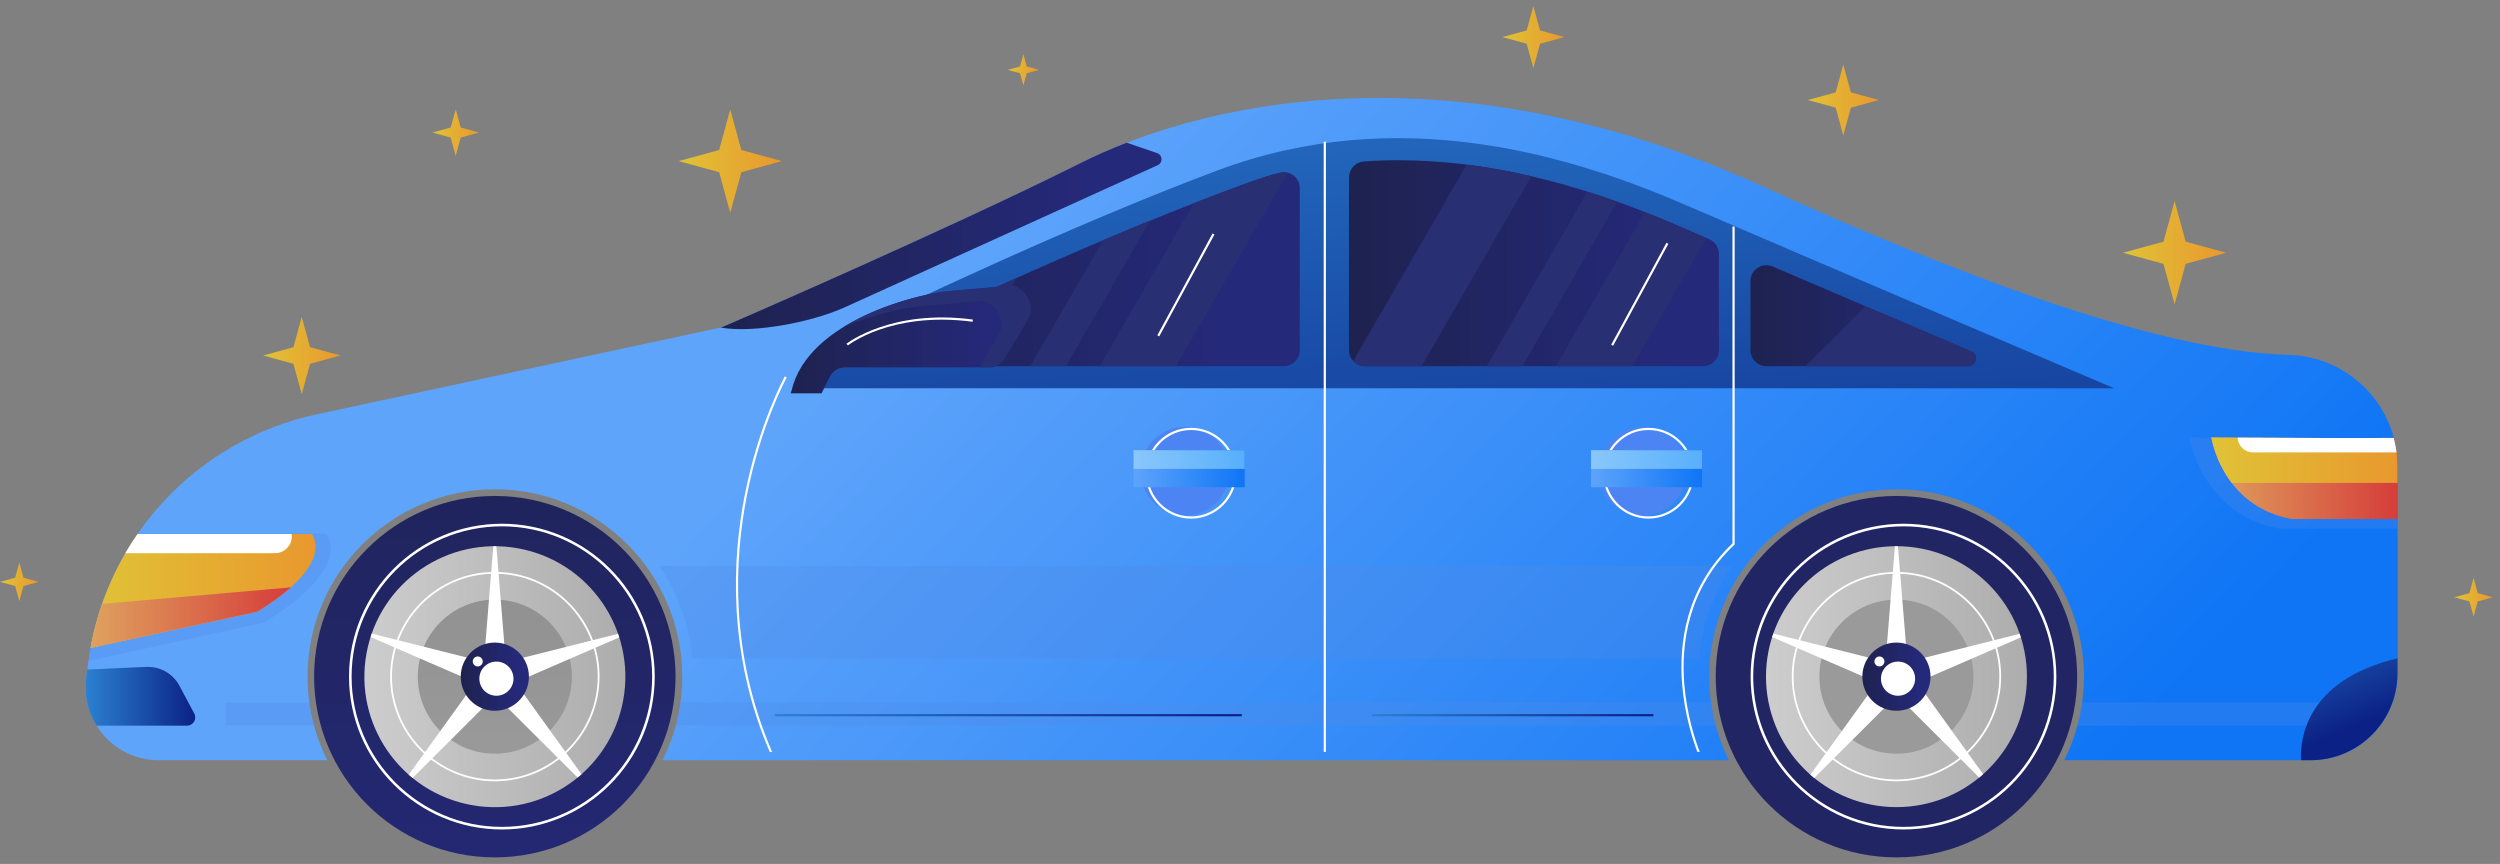 <svg width="327" height="113" viewBox="0 0 327 113" fill="none" xmlns="http://www.w3.org/2000/svg">
<rect x="0" y="0" width="327" height="113" fill="#808080" stroke="none"/>
<path d="M299.328 46.414C281.724 45.944 254.243 35.164 230.11 24.193C191.615 6.702 159.257 12.379 141.453 21.281C123.648 30.183 94.455 42.797 94.455 42.797L41.398 54.203C25.602 57.594 13.657 70.556 11.553 86.578L11.284 88.647C10.536 94.368 14.987 99.436 20.751 99.436H42.807C41.155 96.141 40.225 92.429 40.225 88.508C40.225 74.998 51.222 64.001 64.732 64.001C78.242 64.001 89.239 74.998 89.239 88.508C89.239 92.438 88.309 96.15 86.657 99.436H226.146C224.494 96.141 223.564 92.429 223.564 88.508C223.564 74.998 234.561 64.001 248.071 64.001C261.581 64.001 272.578 74.998 272.578 88.508C272.578 92.438 271.648 96.15 269.996 99.436H302.232C308.517 99.436 313.603 94.342 313.603 88.065V61.045C313.603 53.108 307.274 46.623 299.337 46.414H299.328Z" fill="url(#paint0_linear_715_10206)"/>
<g style="mix-blend-mode:multiply" opacity="0.29">
<path d="M29.532 91.873V94.907H41.068C40.799 93.916 40.59 92.907 40.451 91.873H29.532Z" fill="#4F8AE8"/>
</g>
<g style="mix-blend-mode:multiply" opacity="0.29">
<path d="M88.996 91.873C88.857 92.907 88.648 93.924 88.378 94.907H224.398C224.129 93.916 223.92 92.907 223.781 91.873H88.996Z" fill="#4F8AE8"/>
</g>
<g style="mix-blend-mode:multiply" opacity="0.29">
<path d="M310.152 91.873H272.326C272.187 92.907 271.978 93.924 271.709 94.907H310.152V91.873Z" fill="#4F8AE8"/>
</g>
<g style="mix-blend-mode:multiply" opacity="0.29">
<path d="M42.677 69.782H18.039C14.666 74.642 12.397 80.319 11.571 86.448L34.514 81.449C46.563 74.059 42.677 69.782 42.677 69.782Z" fill="#4F8AE8"/>
</g>
<path d="M64.723 112.146C77.778 112.146 88.361 101.563 88.361 88.508C88.361 75.453 77.778 64.87 64.723 64.87C51.669 64.87 41.085 75.453 41.085 88.508C41.085 101.563 51.669 112.146 64.723 112.146Z" fill="url(#paint1_linear_715_10206)"/>
<path d="M81.346 92.401C83.493 83.224 77.794 74.044 68.617 71.896C59.44 69.749 50.26 75.448 48.112 84.625C45.965 93.802 51.664 102.982 60.841 105.129C70.018 107.277 79.198 101.578 81.346 92.401Z" fill="url(#paint2_linear_715_10206)"/>
<path d="M65.645 108.495C54.622 108.495 45.65 99.523 45.65 88.5C45.65 77.476 54.622 68.504 65.645 68.504C76.669 68.504 85.64 77.476 85.64 88.5C85.64 99.523 76.669 108.495 65.645 108.495ZM65.645 68.844C54.804 68.844 45.989 77.659 45.989 88.5C45.989 99.341 54.804 108.156 65.645 108.156C76.486 108.156 85.301 99.341 85.301 88.5C85.301 77.659 76.486 68.844 65.645 68.844Z" fill="white"/>
<path d="M64.724 102.192C57.178 102.192 51.031 96.054 51.031 88.499C51.031 80.945 57.169 74.807 64.724 74.807C72.278 74.807 78.416 80.945 78.416 88.499C78.416 96.054 72.278 102.192 64.724 102.192ZM64.724 75.042C57.299 75.042 51.266 81.084 51.266 88.499C51.266 95.915 57.299 101.957 64.724 101.957C72.148 101.957 78.181 95.924 78.181 88.499C78.181 81.075 72.139 75.042 64.724 75.042Z" fill="white"/>
<path d="M74.8 88.508C74.8 94.072 70.288 98.584 64.724 98.584C59.16 98.584 54.648 94.072 54.648 88.508C54.648 82.945 59.16 78.433 64.724 78.433C70.288 78.433 74.8 82.945 74.8 88.508Z" fill="url(#paint3_linear_715_10206)"/>
<path d="M80.998 83.371C80.946 83.214 80.894 83.058 80.842 82.901L66.158 86.596L64.924 71.452C64.854 71.452 64.793 71.452 64.724 71.452C64.654 71.452 64.593 71.452 64.524 71.452L63.298 86.57L48.623 82.875C48.571 83.023 48.519 83.171 48.467 83.327L62.168 89.265L53.466 101.331C53.631 101.479 53.796 101.618 53.97 101.757L64.785 90.969L75.547 101.705C75.721 101.566 75.886 101.418 76.06 101.262L67.41 89.256L80.998 83.371Z" fill="white"/>
<path d="M69.183 88.508C69.183 90.969 67.184 92.968 64.724 92.968C62.263 92.968 60.264 90.969 60.264 88.508C60.264 86.048 62.263 84.049 64.724 84.049C67.184 84.049 69.183 86.048 69.183 88.508Z" fill="url(#paint4_linear_715_10206)"/>
<path d="M67.166 88.769C67.166 90.003 66.166 91.003 64.932 91.003C63.697 91.003 62.698 90.003 62.698 88.769C62.698 87.534 63.697 86.535 64.932 86.535C66.166 86.535 67.166 87.534 67.166 88.769Z" fill="white"/>
<path d="M62.489 87.169C62.849 87.169 63.141 86.877 63.141 86.517C63.141 86.157 62.849 85.865 62.489 85.865C62.129 85.865 61.837 86.157 61.837 86.517C61.837 86.877 62.129 87.169 62.489 87.169Z" fill="white"/>
<g style="mix-blend-mode:multiply" opacity="0.29">
<path d="M286.401 57.229C286.401 57.229 287.914 67.287 298.138 69.13H313.586V61.489C313.586 60.037 313.395 58.628 313.038 57.29C305.753 57.342 286.401 57.229 286.401 57.229Z" fill="#4F8AE8"/>
</g>
<path d="M248.054 112.146C261.109 112.146 271.692 101.563 271.692 88.508C271.692 75.453 261.109 64.87 248.054 64.87C234.999 64.87 224.416 75.453 224.416 88.508C224.416 101.563 234.999 112.146 248.054 112.146Z" fill="url(#paint5_linear_715_10206)"/>
<path d="M260.124 100.574C266.789 93.909 266.789 83.104 260.124 76.44C253.46 69.775 242.654 69.775 235.99 76.44C229.325 83.104 229.325 93.909 235.99 100.574C242.654 107.238 253.46 107.238 260.124 100.574Z" fill="url(#paint6_linear_715_10206)"/>
<path d="M248.976 108.495C237.952 108.495 228.98 99.523 228.98 88.5C228.98 77.476 237.952 68.504 248.976 68.504C259.999 68.504 268.971 77.476 268.971 88.5C268.971 99.523 259.999 108.495 248.976 108.495ZM248.976 68.844C238.135 68.844 229.32 77.659 229.32 88.5C229.32 99.341 238.135 108.156 248.976 108.156C259.817 108.156 268.632 99.341 268.632 88.5C268.632 77.659 259.817 68.844 248.976 68.844Z" fill="white"/>
<path d="M248.054 102.192C240.508 102.192 234.361 96.054 234.361 88.499C234.361 80.945 240.499 74.807 248.054 74.807C255.608 74.807 261.746 80.945 261.746 88.499C261.746 96.054 255.608 102.192 248.054 102.192ZM248.054 75.042C240.629 75.042 234.596 81.084 234.596 88.499C234.596 95.915 240.638 101.957 248.054 101.957C255.469 101.957 261.511 95.924 261.511 88.499C261.511 81.075 255.469 75.042 248.054 75.042Z" fill="white"/>
<path d="M248.054 98.584C253.619 98.584 258.13 94.073 258.13 88.508C258.13 82.944 253.619 78.432 248.054 78.432C242.489 78.432 237.978 82.944 237.978 88.508C237.978 94.073 242.489 98.584 248.054 98.584Z" fill="url(#paint7_linear_715_10206)"/>
<path d="M264.328 83.37C264.276 83.214 264.224 83.057 264.172 82.901L249.488 86.596L248.254 71.451C248.184 71.451 248.123 71.451 248.054 71.451C247.984 71.451 247.923 71.451 247.854 71.451L246.628 86.57L231.953 82.875C231.901 83.023 231.849 83.17 231.797 83.327L245.498 89.264L236.796 101.331C236.961 101.479 237.126 101.618 237.3 101.757L248.115 90.969L258.877 101.705C259.051 101.566 259.216 101.418 259.39 101.262L250.74 89.256L264.328 83.37Z" fill="white"/>
<path d="M252.514 88.508C252.514 90.968 250.514 92.968 248.054 92.968C245.594 92.968 243.594 90.968 243.594 88.508C243.594 86.048 245.594 84.048 248.054 84.048C250.514 84.048 252.514 86.048 252.514 88.508Z" fill="url(#paint8_linear_715_10206)"/>
<path d="M250.497 88.769C250.497 90.003 249.497 91.003 248.263 91.003C247.028 91.003 246.028 90.003 246.028 88.769C246.028 87.534 247.028 86.535 248.263 86.535C249.497 86.535 250.497 87.534 250.497 88.769Z" fill="white"/>
<path d="M246.48 86.517C246.48 86.882 246.185 87.169 245.828 87.169C245.472 87.169 245.176 86.874 245.176 86.517C245.176 86.161 245.472 85.865 245.828 85.865C246.185 85.865 246.48 86.161 246.48 86.517Z" fill="white"/>
<path d="M105.827 50.787H276.542C276.542 50.787 235.526 33.339 220.59 26.862C205.655 20.385 183.078 13.352 159.179 22.315C139.931 29.531 117.302 40.311 109.234 44.24C107.348 45.162 106.096 47.014 105.94 49.109L105.818 50.787H105.827Z" fill="url(#paint9_linear_715_10206)"/>
<path d="M40.764 69.843H17.996C14.953 74.242 12.823 79.302 11.832 84.761L33.644 80.006C44.146 73.564 40.764 69.835 40.764 69.835V69.843Z" fill="url(#paint10_linear_715_10206)"/>
<path d="M33.653 80.006C35.53 78.859 36.956 77.789 38.052 76.824L13.362 78.989C12.71 80.849 12.206 82.779 11.849 84.761L33.661 80.006H33.653Z" fill="url(#paint11_linear_715_10206)"/>
<path d="M19.161 87.23L11.415 87.578L11.276 88.656C10.98 90.942 11.51 93.116 12.623 94.915H24.464C25.272 94.915 25.794 94.055 25.411 93.333L23.464 89.691C22.621 88.108 20.943 87.152 19.161 87.239V87.23Z" fill="url(#paint12_linear_715_10206)"/>
<path d="M289.252 57.229C289.252 57.229 290.6 66.235 299.763 67.887H313.594V61.045C313.594 59.741 313.421 58.489 313.099 57.281C306.579 57.333 289.252 57.229 289.252 57.229Z" fill="url(#paint13_linear_715_10206)"/>
<path d="M313.586 88.065V86.109C301.398 89.004 300.841 96.976 300.972 99.436H302.215C308.5 99.436 313.586 94.342 313.586 88.065Z" fill="url(#paint14_linear_715_10206)"/>
<path d="M219.452 29.514C206.168 23.759 194.197 20.959 182.852 20.959C181.357 20.959 179.861 21.011 178.384 21.116C177.288 21.194 176.445 22.107 176.445 23.202V45.806C176.445 46.962 177.384 47.901 178.54 47.901H222.738C223.894 47.901 224.833 46.962 224.833 45.806V33.209C224.833 32.374 224.338 31.618 223.564 31.287C222.043 30.635 220.66 30.035 219.452 29.514Z" fill="url(#paint15_linear_715_10206)"/>
<path d="M257.852 45.962C249.706 42.485 240.039 38.364 231.875 34.86C230.493 34.269 228.963 35.278 228.963 36.782V45.806C228.963 46.962 229.902 47.901 231.058 47.901H257.46C258.556 47.901 258.869 46.397 257.86 45.962H257.852Z" fill="url(#paint16_linear_715_10206)"/>
<path d="M110.504 46.84C110.008 47.083 109.6 47.449 109.304 47.901H167.916C169.073 47.901 170.011 46.962 170.011 45.806V24.619C170.011 23.254 168.725 22.255 167.395 22.594C164.943 23.22 162.839 24.037 160.196 25.028C141.244 32.13 119.128 42.65 110.495 46.84H110.504Z" fill="url(#paint17_linear_715_10206)"/>
<g style="mix-blend-mode:multiply" opacity="0.29">
<path d="M90.561 86.135H222.208C222.616 81.684 224.147 77.554 226.52 74.033H86.249C88.622 77.554 90.161 81.684 90.561 86.135Z" fill="#4F8AE8"/>
</g>
<path d="M173.428 18.542H173.141V98.349H173.428V18.542Z" fill="white"/>
<path d="M97.681 64.862C99.498 55.586 102.871 49.431 102.906 49.37L102.654 49.231C102.619 49.292 99.228 55.481 97.403 64.801C95.786 73.034 95.116 85.387 100.68 98.349H100.993C95.403 85.413 96.073 73.077 97.681 64.87V64.862Z" fill="white"/>
<path d="M220.304 89.456C219.895 84.353 220.704 77.059 226.85 71.251L226.894 71.208V29.635H226.607V71.078C220.417 76.954 219.608 84.326 220.017 89.482C220.339 93.446 221.408 96.741 222.008 98.341H222.321C221.73 96.811 220.625 93.481 220.304 89.447V89.456Z" fill="white"/>
<path d="M160.796 61.636C160.796 64.835 158.206 67.435 154.998 67.435C151.79 67.435 149.199 64.844 149.199 61.636C149.199 58.428 151.79 55.838 154.998 55.838C158.206 55.838 160.796 58.428 160.796 61.636Z" fill="#4C85F3"/>
<path d="M155.789 67.835C152.511 67.835 149.851 65.174 149.851 61.897C149.851 58.62 152.511 55.959 155.789 55.959C159.066 55.959 161.727 58.62 161.727 61.897C161.727 65.174 159.066 67.835 155.789 67.835ZM155.789 56.246C152.676 56.246 150.138 58.785 150.138 61.897C150.138 65.009 152.676 67.548 155.789 67.548C158.901 67.548 161.44 65.009 161.44 61.897C161.44 58.785 158.901 56.246 155.789 56.246Z" fill="white"/>
<path d="M162.805 58.889H148.278V63.731H162.805V58.889Z" fill="url(#paint18_linear_715_10206)"/>
<path d="M162.805 58.889H148.278V61.332H162.805V58.889Z" fill="url(#paint19_linear_715_10206)"/>
<path d="M220.626 61.636C220.626 64.835 218.035 67.435 214.827 67.435C211.619 67.435 209.028 64.844 209.028 61.636C209.028 58.428 211.619 55.838 214.827 55.838C218.035 55.838 220.626 58.428 220.626 61.636Z" fill="#4C85F3"/>
<path d="M215.618 67.835C212.34 67.835 209.68 65.174 209.68 61.897C209.68 58.62 212.34 55.959 215.618 55.959C218.895 55.959 221.556 58.62 221.556 61.897C221.556 65.174 218.895 67.835 215.618 67.835ZM215.618 56.246C212.506 56.246 209.967 58.785 209.967 61.897C209.967 65.009 212.506 67.548 215.618 67.548C218.73 67.548 221.269 65.009 221.269 61.897C221.269 58.785 218.73 56.246 215.618 56.246Z" fill="white"/>
<path d="M222.634 58.889H208.107V63.731H222.634V58.889Z" fill="url(#paint20_linear_715_10206)"/>
<path d="M222.634 58.889H208.107V61.332H222.634V58.889Z" fill="url(#paint21_linear_715_10206)"/>
<path d="M110.313 40.276L151.433 21.602C152.129 21.29 152.085 20.281 151.355 20.029L147.365 18.664C145.243 19.49 143.261 20.368 141.436 21.281C123.631 30.183 94.438 42.797 94.438 42.797L94.23 42.841C98.698 43.641 106.4 42.041 110.295 40.276H110.313Z" fill="url(#paint22_linear_715_10206)"/>
<path d="M289.252 57.229C289.252 57.229 289.713 60.289 291.913 63.166H313.594V61.045C313.594 59.741 313.421 58.481 313.099 57.281C306.579 57.333 289.252 57.229 289.252 57.229Z" fill="url(#paint23_linear_715_10206)"/>
<path d="M38.173 70.147C38.173 70.043 38.165 69.939 38.147 69.843H17.996C17.43 70.66 16.9 71.495 16.396 72.356H35.965C37.182 72.356 38.173 71.365 38.173 70.147Z" fill="white"/>
<path d="M292.687 57.246C292.73 58.315 293.608 59.176 294.695 59.176H313.473C313.386 58.533 313.264 57.898 313.099 57.281C308.396 57.316 298.077 57.281 292.687 57.246Z" fill="white"/>
<path d="M116.937 47.901H126.266L132.916 36.382C128.291 38.451 123.971 40.441 120.224 42.198L116.929 47.901H116.937Z" fill="#282F72"/>
<path d="M150.425 28.862C148.373 29.696 146.321 30.557 144.287 31.418L134.776 47.892H139.445L150.433 28.853L150.425 28.862Z" fill="#282F72"/>
<path d="M168.438 22.594C168.108 22.507 167.76 22.498 167.404 22.594C164.952 23.22 162.848 24.037 160.205 25.028C158.867 25.532 157.51 26.054 156.146 26.584L143.835 47.909H153.824L168.438 22.602V22.594Z" fill="#282F72"/>
<path d="M123.961 38.094L132.029 37.381C133.898 37.216 135.515 39.981 134.559 41.589L131.377 46.927C130.96 47.622 130.212 48.048 129.403 48.048H110.556C109.678 48.048 108.878 48.544 108.495 49.335L107.461 51.447H103.41L103.523 51.135C105.653 41.815 120.362 38.407 123.953 38.094H123.961Z" fill="url(#paint24_linear_715_10206)"/>
<path d="M132.029 37.381L123.961 38.094C121.753 38.294 115.337 39.65 110.226 42.841C114.338 41.059 118.45 40.233 120.128 40.085L128.195 39.372C130.064 39.207 131.681 41.972 130.725 43.58L128.065 48.048H129.412C130.221 48.048 130.968 47.622 131.386 46.927L134.568 41.589C135.524 39.981 133.898 37.216 132.038 37.381H132.029Z" fill="#282F72"/>
<path d="M110.904 45.188L110.721 44.962C110.782 44.919 116.589 40.381 127.256 41.798L127.222 42.085C121.719 41.354 117.572 42.232 115.068 43.102C112.356 44.041 110.921 45.171 110.904 45.179V45.188Z" fill="white"/>
<path d="M191.841 21.533L177.001 47.231C177.384 47.64 177.923 47.901 178.532 47.901H185.947L200.292 23.054C197.423 22.385 194.606 21.881 191.841 21.533Z" fill="#282F72"/>
<path d="M211.541 26.384C210.228 25.915 208.924 25.48 207.637 25.071L194.458 47.901H199.126L211.55 26.384H211.541Z" fill="#282F72"/>
<path d="M223.19 31.131C221.817 30.54 220.556 29.992 219.452 29.514C218.009 28.888 216.574 28.297 215.157 27.74L203.517 47.901H213.506L223.19 31.131Z" fill="#282F72"/>
<path d="M162.431 93.403H101.35V93.69H162.431V93.403Z" fill="url(#paint25_linear_715_10206)"/>
<path d="M216.27 93.403H179.436V93.69H216.27V93.403Z" fill="url(#paint26_linear_715_10206)"/>
<path d="M257.851 45.962C253.513 44.11 248.749 42.076 244.002 40.05L236.152 47.901H257.451C258.547 47.901 258.859 46.397 257.851 45.962Z" fill="#282F72"/>
<path d="M158.601 30.532L151.376 43.861L151.628 43.998L158.853 30.669L158.601 30.532Z" fill="white"/>
<path d="M217.969 31.757L210.744 45.086L210.996 45.223L218.222 31.893L217.969 31.757Z" fill="white"/>
<path d="M95.517 14.317L96.968 19.62L102.272 21.072L96.968 22.524L95.517 27.827L94.065 22.524L88.762 21.072L94.065 19.62L95.517 14.317Z" fill="url(#paint27_linear_715_10206)"/>
<path d="M200.561 0.799L201.439 3.981L204.612 4.85L201.439 5.719L200.561 8.901L199.692 5.719L196.51 4.85L199.692 3.981L200.561 0.799Z" fill="url(#paint28_linear_715_10206)"/>
<path d="M284.437 26.306L285.888 31.609L291.191 33.061L285.888 34.513L284.437 39.807L282.985 34.513L277.682 33.061L282.985 31.609L284.437 26.306Z" fill="url(#paint29_linear_715_10206)"/>
<path d="M39.469 41.45L40.556 45.414L44.52 46.501L40.556 47.588L39.469 51.552L38.382 47.588L34.418 46.501L38.382 45.414L39.469 41.45Z" fill="url(#paint30_linear_715_10206)"/>
<path d="M323.549 75.598L324.088 77.581L326.07 78.128L324.088 78.667L323.549 80.649L323.001 78.667L321.019 78.128L323.001 77.581L323.549 75.598Z" fill="url(#paint31_linear_715_10206)"/>
<path d="M2.53 73.582L3.069 75.564L5.051 76.111L3.069 76.65L2.53 78.632L1.982 76.65L0 76.111L1.982 75.564L2.53 73.582Z" fill="url(#paint32_linear_715_10206)"/>
<path d="M59.612 14.283L60.264 16.682L62.663 17.334L60.264 17.995L59.612 20.394L58.951 17.995L56.56 17.334L58.951 16.682L59.612 14.283Z" fill="url(#paint33_linear_715_10206)"/>
<path d="M133.864 7.084L134.298 8.693L135.907 9.136L134.298 9.579L133.864 11.188L133.42 9.579L131.812 9.136L133.42 8.693L133.864 7.084Z" fill="url(#paint34_linear_715_10206)"/>
<path d="M241.099 8.44L242.099 12.083L245.741 13.083L242.099 14.083L241.099 17.725L240.108 14.083L236.465 13.083L240.108 12.083L241.099 8.44Z" fill="url(#paint35_linear_715_10206)"/>
<defs>
<linearGradient id="paint0_linear_715_10206" x1="121.24" y1="35.712" x2="235.743" y2="143.269" gradientUnits="userSpaceOnUse">
<stop stop-color="#5EA4FB"/>
<stop offset="1" stop-color="#0F75F5"/>
</linearGradient>
<linearGradient id="paint1_linear_715_10206" x1="64.723" y1="34.556" x2="64.723" y2="144.286" gradientUnits="userSpaceOnUse">
<stop stop-color="#1E224F"/>
<stop offset="0.85" stop-color="#25297A"/>
</linearGradient>
<linearGradient id="paint2_linear_715_10206" x1="47.665" y1="88.512" x2="81.796" y2="88.512" gradientUnits="userSpaceOnUse">
<stop stop-color="#CDCDCD"/>
<stop offset="1" stop-color="#ADADAD"/>
</linearGradient>
<linearGradient id="paint3_linear_715_10206" x1="64.724" y1="50.535" x2="64.724" y2="146.112" gradientUnits="userSpaceOnUse">
<stop stop-color="#878686"/>
<stop offset="1" stop-color="#ADADAD"/>
</linearGradient>
<linearGradient id="paint4_linear_715_10206" x1="60.264" y1="88.508" x2="69.183" y2="88.508" gradientUnits="userSpaceOnUse">
<stop stop-color="#1E224F"/>
<stop offset="0.85" stop-color="#25297A"/>
</linearGradient>
<linearGradient id="paint5_linear_715_10206" x1="248.054" y1="-287.898" x2="248.054" y2="-287.898" gradientUnits="userSpaceOnUse">
<stop stop-color="#1E224F"/>
<stop offset="0.85" stop-color="#25297A"/>
</linearGradient>
<linearGradient id="paint6_linear_715_10206" x1="230.995" y1="-287.898" x2="265.126" y2="-287.898" gradientUnits="userSpaceOnUse">
<stop stop-color="#CDCDCD"/>
<stop offset="1" stop-color="#ADADAD"/>
</linearGradient>
<linearGradient id="paint7_linear_715_10206" x1="248.054" y1="-287.897" x2="248.054" y2="-287.897" gradientUnits="userSpaceOnUse">
<stop stop-color="#878686"/>
<stop offset="1" stop-color="#ADADAD"/>
</linearGradient>
<linearGradient id="paint8_linear_715_10206" x1="243.594" y1="88.508" x2="252.514" y2="88.508" gradientUnits="userSpaceOnUse">
<stop stop-color="#1E224F"/>
<stop offset="0.85" stop-color="#25297A"/>
</linearGradient>
<linearGradient id="paint9_linear_715_10206" x1="188.502" y1="-11.929" x2="193.023" y2="93.646" gradientUnits="userSpaceOnUse">
<stop stop-color="#2B81D1"/>
<stop offset="1" stop-color="#0B2185"/>
</linearGradient>
<linearGradient id="paint10_linear_715_10206" x1="11.841" y1="77.302" x2="41.286" y2="77.302" gradientUnits="userSpaceOnUse">
<stop offset="0.02" stop-color="#E0C236"/>
<stop offset="1" stop-color="#E9982E"/>
</linearGradient>
<linearGradient id="paint11_linear_715_10206" x1="11.84" y1="80.797" x2="38.043" y2="80.797" gradientUnits="userSpaceOnUse">
<stop stop-color="#DFA15E"/>
<stop offset="1" stop-color="#D63D3A"/>
</linearGradient>
<linearGradient id="paint12_linear_715_10206" x1="11.197" y1="91.064" x2="25.542" y2="91.064" gradientUnits="userSpaceOnUse">
<stop stop-color="#2B81D1"/>
<stop offset="1" stop-color="#0B2185"/>
</linearGradient>
<linearGradient id="paint13_linear_715_10206" x1="289.252" y1="62.558" x2="313.586" y2="62.558" gradientUnits="userSpaceOnUse">
<stop stop-color="#DFA15E"/>
<stop offset="1" stop-color="#D63D3A"/>
</linearGradient>
<linearGradient id="paint14_linear_715_10206" x1="300.285" y1="76.346" x2="308.187" y2="94.889" gradientUnits="userSpaceOnUse">
<stop stop-color="#2B81D1"/>
<stop offset="1" stop-color="#0B2185"/>
</linearGradient>
<linearGradient id="paint15_linear_715_10206" x1="176.445" y1="34.434" x2="224.825" y2="34.434" gradientUnits="userSpaceOnUse">
<stop stop-color="#1E224F"/>
<stop offset="0.85" stop-color="#25297A"/>
</linearGradient>
<linearGradient id="paint16_linear_715_10206" x1="228.963" y1="41.294" x2="258.469" y2="41.294" gradientUnits="userSpaceOnUse">
<stop stop-color="#1E224F"/>
<stop offset="0.85" stop-color="#25297A"/>
</linearGradient>
<linearGradient id="paint17_linear_715_10206" x1="109.304" y1="35.208" x2="170.011" y2="35.208" gradientUnits="userSpaceOnUse">
<stop stop-color="#1E224F"/>
<stop offset="0.85" stop-color="#25297A"/>
</linearGradient>
<linearGradient id="paint18_linear_715_10206" x1="148.278" y1="61.315" x2="162.805" y2="61.315" gradientUnits="userSpaceOnUse">
<stop stop-color="#5EA4FB"/>
<stop offset="1" stop-color="#0F75F5"/>
</linearGradient>
<linearGradient id="paint19_linear_715_10206" x1="148.278" y1="60.115" x2="162.805" y2="60.115" gradientUnits="userSpaceOnUse">
<stop stop-color="#8AC7FC"/>
<stop offset="1" stop-color="#58AFFC"/>
</linearGradient>
<linearGradient id="paint20_linear_715_10206" x1="208.107" y1="61.315" x2="222.634" y2="61.315" gradientUnits="userSpaceOnUse">
<stop stop-color="#5EA4FB"/>
<stop offset="1" stop-color="#0F75F5"/>
</linearGradient>
<linearGradient id="paint21_linear_715_10206" x1="208.107" y1="-287.897" x2="222.634" y2="-287.897" gradientUnits="userSpaceOnUse">
<stop stop-color="#8AC7FC"/>
<stop offset="1" stop-color="#58AFFC"/>
</linearGradient>
<linearGradient id="paint22_linear_715_10206" x1="94.247" y1="30.861" x2="151.937" y2="30.861" gradientUnits="userSpaceOnUse">
<stop stop-color="#1E224F"/>
<stop offset="0.85" stop-color="#25297A"/>
</linearGradient>
<linearGradient id="paint23_linear_715_10206" x1="289.252" y1="60.193" x2="313.586" y2="60.193" gradientUnits="userSpaceOnUse">
<stop offset="0.02" stop-color="#E0C236"/>
<stop offset="1" stop-color="#E9982E"/>
</linearGradient>
<linearGradient id="paint24_linear_715_10206" x1="103.41" y1="44.414" x2="134.846" y2="44.414" gradientUnits="userSpaceOnUse">
<stop stop-color="#1E224F"/>
<stop offset="0.85" stop-color="#25297A"/>
</linearGradient>
<linearGradient id="paint25_linear_715_10206" x1="101.35" y1="93.551" x2="162.431" y2="93.551" gradientUnits="userSpaceOnUse">
<stop stop-color="#2B81D1"/>
<stop offset="1" stop-color="#0B2185"/>
</linearGradient>
<linearGradient id="paint26_linear_715_10206" x1="179.436" y1="93.551" x2="216.27" y2="93.551" gradientUnits="userSpaceOnUse">
<stop stop-color="#2B81D1"/>
<stop offset="1" stop-color="#0B2185"/>
</linearGradient>
<linearGradient id="paint27_linear_715_10206" x1="88.762" y1="21.072" x2="102.272" y2="21.072" gradientUnits="userSpaceOnUse">
<stop offset="0.02" stop-color="#E0C236"/>
<stop offset="1" stop-color="#E9982E"/>
</linearGradient>
<linearGradient id="paint28_linear_715_10206" x1="196.51" y1="4.85" x2="204.612" y2="4.85" gradientUnits="userSpaceOnUse">
<stop offset="0.02" stop-color="#E0C236"/>
<stop offset="1" stop-color="#E9982E"/>
</linearGradient>
<linearGradient id="paint29_linear_715_10206" x1="277.682" y1="33.061" x2="291.191" y2="33.061" gradientUnits="userSpaceOnUse">
<stop offset="0.02" stop-color="#E0C236"/>
<stop offset="1" stop-color="#E9982E"/>
</linearGradient>
<linearGradient id="paint30_linear_715_10206" x1="34.418" y1="46.501" x2="44.52" y2="46.501" gradientUnits="userSpaceOnUse">
<stop offset="0.02" stop-color="#E0C236"/>
<stop offset="1" stop-color="#E9982E"/>
</linearGradient>
<linearGradient id="paint31_linear_715_10206" x1="321.019" y1="78.128" x2="326.07" y2="78.128" gradientUnits="userSpaceOnUse">
<stop offset="0.02" stop-color="#E0C236"/>
<stop offset="1" stop-color="#E9982E"/>
</linearGradient>
<linearGradient id="paint32_linear_715_10206" x1="0" y1="76.111" x2="5.051" y2="76.111" gradientUnits="userSpaceOnUse">
<stop offset="0.02" stop-color="#E0C236"/>
<stop offset="1" stop-color="#E9982E"/>
</linearGradient>
<linearGradient id="paint33_linear_715_10206" x1="56.56" y1="17.334" x2="62.663" y2="17.334" gradientUnits="userSpaceOnUse">
<stop offset="0.02" stop-color="#E0C236"/>
<stop offset="1" stop-color="#E9982E"/>
</linearGradient>
<linearGradient id="paint34_linear_715_10206" x1="131.812" y1="9.136" x2="135.907" y2="9.136" gradientUnits="userSpaceOnUse">
<stop offset="0.02" stop-color="#E0C236"/>
<stop offset="1" stop-color="#E9982E"/>
</linearGradient>
<linearGradient id="paint35_linear_715_10206" x1="236.465" y1="13.083" x2="245.741" y2="13.083" gradientUnits="userSpaceOnUse">
<stop offset="0.02" stop-color="#E0C236"/>
<stop offset="1" stop-color="#E9982E"/>
</linearGradient>
</defs>
</svg>
